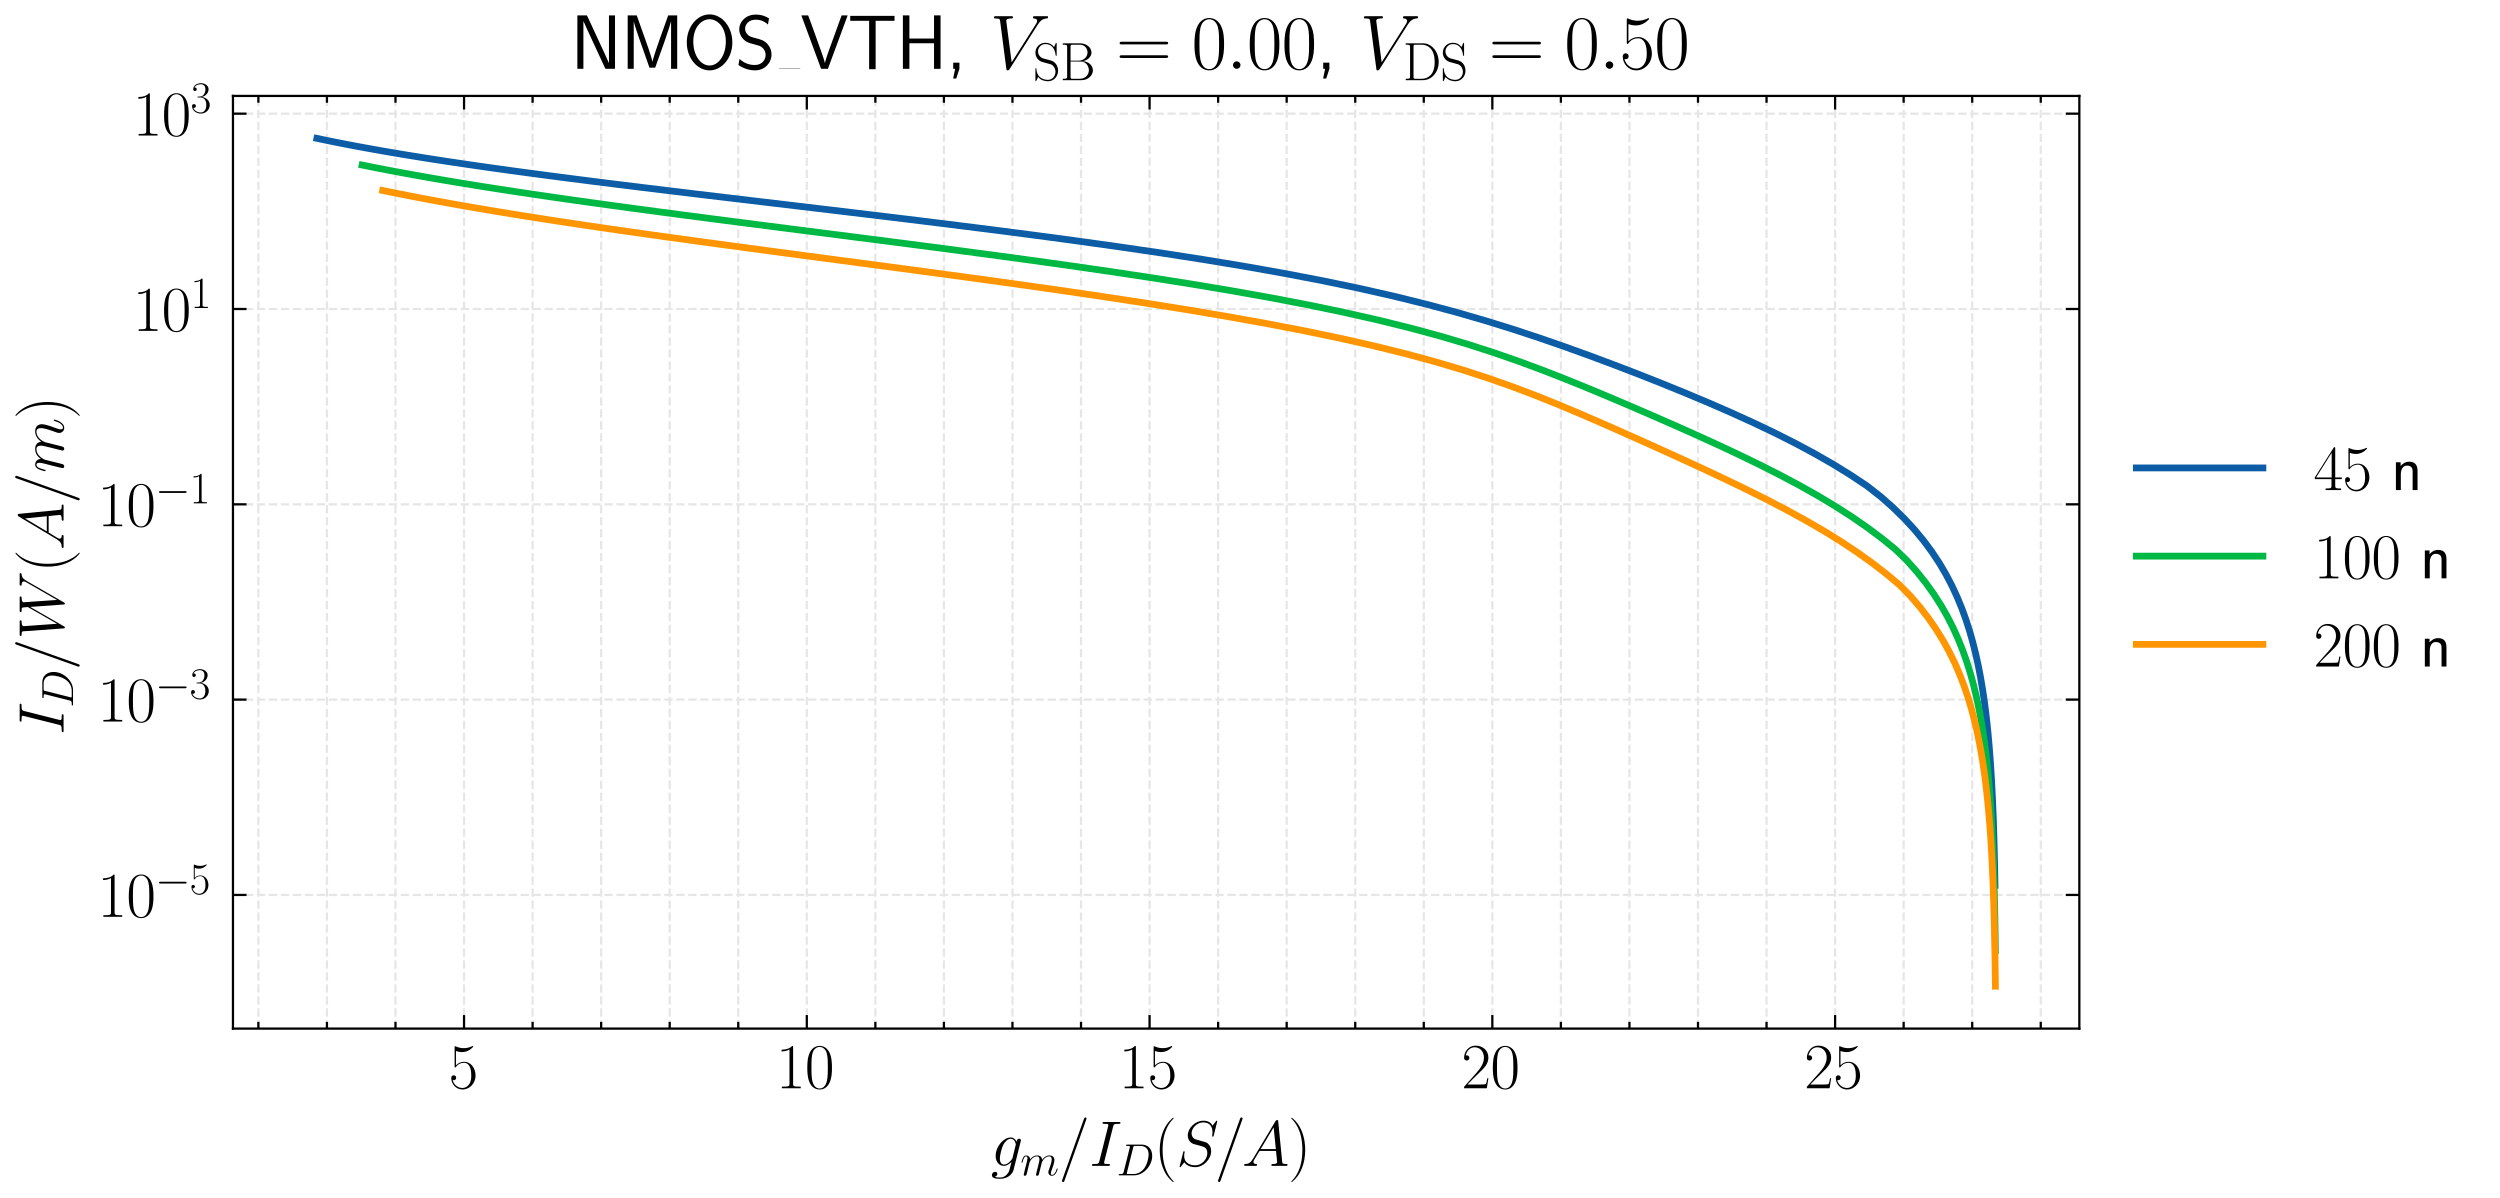 <?xml version="1.0" encoding="utf-8" standalone="no"?>
<!DOCTYPE svg PUBLIC "-//W3C//DTD SVG 1.1//EN"
  "http://www.w3.org/Graphics/SVG/1.1/DTD/svg11.dtd">
<svg xmlns:xlink="http://www.w3.org/1999/xlink" width="552.96pt" height="264.96pt" viewBox="0 0 552.96 264.96" xmlns="http://www.w3.org/2000/svg" version="1.1">
 <defs>
  <style type="text/css">*{stroke-linejoin: round; stroke-linecap: butt}</style>
 </defs>
 <g id="figure_1">
  <g id="patch_1">
   <path d="M 0 264.96 
L 552.96 264.96 
L 552.96 0 
L 0 0 
L 0 264.96 
z
" style="fill: none"/>
  </g>
  <g id="axes_1">
   <g id="patch_2">
    <path d="M 51.526 227.514 
L 459.916 227.514 
L 459.916 21.223 
L 51.526 21.223 
L 51.526 227.514 
z
" style="fill: none"/>
   </g>
   <g id="matplotlib.axis_1">
    <g id="xtick_1">
     <g id="line2d_1">
      <path d="M 102.639 227.514 
L 102.639 21.223 
" clip-path="url(#p9b623ed719)" style="fill: none; stroke-dasharray: 1.85,0.8; stroke-dashoffset: 0; stroke: #e6e6e6; stroke-width: 0.5"/>
     </g>
     <g id="line2d_2">
      <defs>
       <path id="mbc185e0833" d="M 0 0 
L 0 -3 
" style="stroke: #000000; stroke-width: 0.5"/>
      </defs>
      <g>
       <use xlink:href="#mbc185e0833" x="102.639" y="227.514" style="stroke: #000000; stroke-width: 0.5"/>
      </g>
     </g>
     <g id="line2d_3">
      <defs>
       <path id="m1bb9c209b3" d="M 0 0 
L 0 3 
" style="stroke: #000000; stroke-width: 0.5"/>
      </defs>
      <g>
       <use xlink:href="#m1bb9c209b3" x="102.639" y="21.223" style="stroke: #000000; stroke-width: 0.5"/>
      </g>
     </g>
     <g id="text_1">
      <!-- $\mathdefault{5}$ -->
      <g transform="translate(99.225 240.7) scale(0.14 -0.14)">
       <defs>
        <path id="CMR17-35" d="M 730 3692 
C 794 3666 1056 3584 1325 3584 
C 1920 3584 2246 3911 2432 4100 
C 2432 4157 2432 4192 2394 4192 
C 2387 4192 2374 4192 2323 4163 
C 2099 4058 1837 3973 1517 3973 
C 1325 3973 1037 3999 723 4139 
C 653 4171 640 4171 634 4171 
C 602 4171 595 4164 595 4037 
L 595 2203 
C 595 2089 595 2057 659 2057 
C 691 2057 704 2070 736 2114 
C 941 2401 1222 2522 1542 2522 
C 1766 2522 2246 2382 2246 1289 
C 2246 1085 2246 715 2054 421 
C 1894 159 1645 25 1370 25 
C 947 25 518 320 403 814 
C 429 807 480 795 506 795 
C 589 795 749 840 749 1038 
C 749 1210 627 1280 506 1280 
C 358 1280 262 1190 262 1011 
C 262 454 704 -128 1382 -128 
C 2042 -128 2669 440 2669 1264 
C 2669 2030 2170 2624 1549 2624 
C 1222 2624 947 2503 730 2274 
L 730 3692 
z
" transform="scale(0.016)"/>
       </defs>
       <use xlink:href="#CMR17-35" transform="scale(0.996)"/>
      </g>
     </g>
    </g>
    <g id="xtick_2">
     <g id="line2d_4">
      <path d="M 178.453 227.514 
L 178.453 21.223 
" clip-path="url(#p9b623ed719)" style="fill: none; stroke-dasharray: 1.85,0.8; stroke-dashoffset: 0; stroke: #e6e6e6; stroke-width: 0.5"/>
     </g>
     <g id="line2d_5">
      <g>
       <use xlink:href="#mbc185e0833" x="178.453" y="227.514" style="stroke: #000000; stroke-width: 0.5"/>
      </g>
     </g>
     <g id="line2d_6">
      <g>
       <use xlink:href="#m1bb9c209b3" x="178.453" y="21.223" style="stroke: #000000; stroke-width: 0.5"/>
      </g>
     </g>
     <g id="text_2">
      <!-- $\mathdefault{10}$ -->
      <g transform="translate(171.624 240.7) scale(0.14 -0.14)">
       <defs>
        <path id="CMR17-31" d="M 1702 4058 
C 1702 4192 1696 4192 1606 4192 
C 1357 3916 979 3827 621 3827 
C 602 3827 570 3827 563 3808 
C 557 3795 557 3782 557 3648 
C 755 3648 1088 3686 1344 3839 
L 1344 461 
C 1344 236 1331 160 781 160 
L 589 160 
L 589 0 
C 896 0 1216 0 1523 0 
C 1830 0 2150 0 2458 0 
L 2458 160 
L 2266 160 
C 1715 160 1702 230 1702 458 
L 1702 4058 
z
" transform="scale(0.016)"/>
        <path id="CMR17-30" d="M 2688 2025 
C 2688 2416 2682 3080 2413 3591 
C 2176 4039 1798 4198 1466 4198 
C 1158 4198 768 4058 525 3597 
C 269 3118 243 2524 243 2025 
C 243 1661 250 1106 448 619 
C 723 -39 1216 -128 1466 -128 
C 1760 -128 2208 -7 2470 600 
C 2662 1042 2688 1559 2688 2025 
z
M 1466 -26 
C 1056 -26 813 325 723 812 
C 653 1188 653 1738 653 2096 
C 653 2588 653 2997 736 3387 
C 858 3929 1216 4096 1466 4096 
C 1728 4096 2067 3923 2189 3400 
C 2272 3036 2278 2607 2278 2096 
C 2278 1680 2278 1169 2202 792 
C 2067 95 1690 -26 1466 -26 
z
" transform="scale(0.016)"/>
       </defs>
       <use xlink:href="#CMR17-31" transform="scale(0.996)"/>
       <use xlink:href="#CMR17-30" transform="translate(45.69 0) scale(0.996)"/>
      </g>
     </g>
    </g>
    <g id="xtick_3">
     <g id="line2d_7">
      <path d="M 254.267 227.514 
L 254.267 21.223 
" clip-path="url(#p9b623ed719)" style="fill: none; stroke-dasharray: 1.85,0.8; stroke-dashoffset: 0; stroke: #e6e6e6; stroke-width: 0.5"/>
     </g>
     <g id="line2d_8">
      <g>
       <use xlink:href="#mbc185e0833" x="254.267" y="227.514" style="stroke: #000000; stroke-width: 0.5"/>
      </g>
     </g>
     <g id="line2d_9">
      <g>
       <use xlink:href="#m1bb9c209b3" x="254.267" y="21.223" style="stroke: #000000; stroke-width: 0.5"/>
      </g>
     </g>
     <g id="text_3">
      <!-- $\mathdefault{15}$ -->
      <g transform="translate(247.438 240.7) scale(0.14 -0.14)">
       <use xlink:href="#CMR17-31" transform="scale(0.996)"/>
       <use xlink:href="#CMR17-35" transform="translate(45.69 0) scale(0.996)"/>
      </g>
     </g>
    </g>
    <g id="xtick_4">
     <g id="line2d_10">
      <path d="M 330.08 227.514 
L 330.08 21.223 
" clip-path="url(#p9b623ed719)" style="fill: none; stroke-dasharray: 1.85,0.8; stroke-dashoffset: 0; stroke: #e6e6e6; stroke-width: 0.5"/>
     </g>
     <g id="line2d_11">
      <g>
       <use xlink:href="#mbc185e0833" x="330.08" y="227.514" style="stroke: #000000; stroke-width: 0.5"/>
      </g>
     </g>
     <g id="line2d_12">
      <g>
       <use xlink:href="#m1bb9c209b3" x="330.08" y="21.223" style="stroke: #000000; stroke-width: 0.5"/>
      </g>
     </g>
     <g id="text_4">
      <!-- $\mathdefault{20}$ -->
      <g transform="translate(323.252 240.7) scale(0.14 -0.14)">
       <defs>
        <path id="CMR17-32" d="M 2669 989 
L 2554 989 
C 2490 536 2438 459 2413 420 
C 2381 369 1920 369 1830 369 
L 602 369 
C 832 619 1280 1072 1824 1597 
C 2214 1967 2669 2402 2669 3035 
C 2669 3790 2067 4224 1395 4224 
C 691 4224 262 3604 262 3030 
C 262 2780 448 2748 525 2748 
C 589 2748 781 2787 781 3010 
C 781 3207 614 3264 525 3264 
C 486 3264 448 3258 422 3245 
C 544 3790 915 4058 1306 4058 
C 1862 4058 2227 3617 2227 3035 
C 2227 2479 1901 2000 1536 1584 
L 262 146 
L 262 0 
L 2515 0 
L 2669 989 
z
" transform="scale(0.016)"/>
       </defs>
       <use xlink:href="#CMR17-32" transform="scale(0.996)"/>
       <use xlink:href="#CMR17-30" transform="translate(45.69 0) scale(0.996)"/>
      </g>
     </g>
    </g>
    <g id="xtick_5">
     <g id="line2d_13">
      <path d="M 405.894 227.514 
L 405.894 21.223 
" clip-path="url(#p9b623ed719)" style="fill: none; stroke-dasharray: 1.85,0.8; stroke-dashoffset: 0; stroke: #e6e6e6; stroke-width: 0.5"/>
     </g>
     <g id="line2d_14">
      <g>
       <use xlink:href="#mbc185e0833" x="405.894" y="227.514" style="stroke: #000000; stroke-width: 0.5"/>
      </g>
     </g>
     <g id="line2d_15">
      <g>
       <use xlink:href="#m1bb9c209b3" x="405.894" y="21.223" style="stroke: #000000; stroke-width: 0.5"/>
      </g>
     </g>
     <g id="text_5">
      <!-- $\mathdefault{25}$ -->
      <g transform="translate(399.066 240.7) scale(0.14 -0.14)">
       <use xlink:href="#CMR17-32" transform="scale(0.996)"/>
       <use xlink:href="#CMR17-35" transform="translate(45.69 0) scale(0.996)"/>
      </g>
     </g>
    </g>
    <g id="xtick_6">
     <g id="line2d_16">
      <path d="M 57.151 227.514 
L 57.151 21.223 
" clip-path="url(#p9b623ed719)" style="fill: none; stroke-dasharray: 1.85,0.8; stroke-dashoffset: 0; stroke: #e6e6e6; stroke-width: 0.5"/>
     </g>
     <g id="line2d_17">
      <defs>
       <path id="m7211a305d4" d="M 0 0 
L 0 -1.5 
" style="stroke: #000000; stroke-width: 0.5"/>
      </defs>
      <g>
       <use xlink:href="#m7211a305d4" x="57.151" y="227.514" style="stroke: #000000; stroke-width: 0.5"/>
      </g>
     </g>
     <g id="line2d_18">
      <defs>
       <path id="m888f4d2a17" d="M 0 0 
L 0 1.5 
" style="stroke: #000000; stroke-width: 0.5"/>
      </defs>
      <g>
       <use xlink:href="#m888f4d2a17" x="57.151" y="21.223" style="stroke: #000000; stroke-width: 0.5"/>
      </g>
     </g>
    </g>
    <g id="xtick_7">
     <g id="line2d_19">
      <path d="M 72.314 227.514 
L 72.314 21.223 
" clip-path="url(#p9b623ed719)" style="fill: none; stroke-dasharray: 1.85,0.8; stroke-dashoffset: 0; stroke: #e6e6e6; stroke-width: 0.5"/>
     </g>
     <g id="line2d_20">
      <g>
       <use xlink:href="#m7211a305d4" x="72.314" y="227.514" style="stroke: #000000; stroke-width: 0.5"/>
      </g>
     </g>
     <g id="line2d_21">
      <g>
       <use xlink:href="#m888f4d2a17" x="72.314" y="21.223" style="stroke: #000000; stroke-width: 0.5"/>
      </g>
     </g>
    </g>
    <g id="xtick_8">
     <g id="line2d_22">
      <path d="M 87.476 227.514 
L 87.476 21.223 
" clip-path="url(#p9b623ed719)" style="fill: none; stroke-dasharray: 1.85,0.8; stroke-dashoffset: 0; stroke: #e6e6e6; stroke-width: 0.5"/>
     </g>
     <g id="line2d_23">
      <g>
       <use xlink:href="#m7211a305d4" x="87.476" y="227.514" style="stroke: #000000; stroke-width: 0.5"/>
      </g>
     </g>
     <g id="line2d_24">
      <g>
       <use xlink:href="#m888f4d2a17" x="87.476" y="21.223" style="stroke: #000000; stroke-width: 0.5"/>
      </g>
     </g>
    </g>
    <g id="xtick_9">
     <g id="line2d_25">
      <path d="M 117.802 227.514 
L 117.802 21.223 
" clip-path="url(#p9b623ed719)" style="fill: none; stroke-dasharray: 1.85,0.8; stroke-dashoffset: 0; stroke: #e6e6e6; stroke-width: 0.5"/>
     </g>
     <g id="line2d_26">
      <g>
       <use xlink:href="#m7211a305d4" x="117.802" y="227.514" style="stroke: #000000; stroke-width: 0.5"/>
      </g>
     </g>
     <g id="line2d_27">
      <g>
       <use xlink:href="#m888f4d2a17" x="117.802" y="21.223" style="stroke: #000000; stroke-width: 0.5"/>
      </g>
     </g>
    </g>
    <g id="xtick_10">
     <g id="line2d_28">
      <path d="M 132.965 227.514 
L 132.965 21.223 
" clip-path="url(#p9b623ed719)" style="fill: none; stroke-dasharray: 1.85,0.8; stroke-dashoffset: 0; stroke: #e6e6e6; stroke-width: 0.5"/>
     </g>
     <g id="line2d_29">
      <g>
       <use xlink:href="#m7211a305d4" x="132.965" y="227.514" style="stroke: #000000; stroke-width: 0.5"/>
      </g>
     </g>
     <g id="line2d_30">
      <g>
       <use xlink:href="#m888f4d2a17" x="132.965" y="21.223" style="stroke: #000000; stroke-width: 0.5"/>
      </g>
     </g>
    </g>
    <g id="xtick_11">
     <g id="line2d_31">
      <path d="M 148.127 227.514 
L 148.127 21.223 
" clip-path="url(#p9b623ed719)" style="fill: none; stroke-dasharray: 1.85,0.8; stroke-dashoffset: 0; stroke: #e6e6e6; stroke-width: 0.5"/>
     </g>
     <g id="line2d_32">
      <g>
       <use xlink:href="#m7211a305d4" x="148.127" y="227.514" style="stroke: #000000; stroke-width: 0.5"/>
      </g>
     </g>
     <g id="line2d_33">
      <g>
       <use xlink:href="#m888f4d2a17" x="148.127" y="21.223" style="stroke: #000000; stroke-width: 0.5"/>
      </g>
     </g>
    </g>
    <g id="xtick_12">
     <g id="line2d_34">
      <path d="M 163.29 227.514 
L 163.29 21.223 
" clip-path="url(#p9b623ed719)" style="fill: none; stroke-dasharray: 1.85,0.8; stroke-dashoffset: 0; stroke: #e6e6e6; stroke-width: 0.5"/>
     </g>
     <g id="line2d_35">
      <g>
       <use xlink:href="#m7211a305d4" x="163.29" y="227.514" style="stroke: #000000; stroke-width: 0.5"/>
      </g>
     </g>
     <g id="line2d_36">
      <g>
       <use xlink:href="#m888f4d2a17" x="163.29" y="21.223" style="stroke: #000000; stroke-width: 0.5"/>
      </g>
     </g>
    </g>
    <g id="xtick_13">
     <g id="line2d_37">
      <path d="M 193.616 227.514 
L 193.616 21.223 
" clip-path="url(#p9b623ed719)" style="fill: none; stroke-dasharray: 1.85,0.8; stroke-dashoffset: 0; stroke: #e6e6e6; stroke-width: 0.5"/>
     </g>
     <g id="line2d_38">
      <g>
       <use xlink:href="#m7211a305d4" x="193.616" y="227.514" style="stroke: #000000; stroke-width: 0.5"/>
      </g>
     </g>
     <g id="line2d_39">
      <g>
       <use xlink:href="#m888f4d2a17" x="193.616" y="21.223" style="stroke: #000000; stroke-width: 0.5"/>
      </g>
     </g>
    </g>
    <g id="xtick_14">
     <g id="line2d_40">
      <path d="M 208.778 227.514 
L 208.778 21.223 
" clip-path="url(#p9b623ed719)" style="fill: none; stroke-dasharray: 1.85,0.8; stroke-dashoffset: 0; stroke: #e6e6e6; stroke-width: 0.5"/>
     </g>
     <g id="line2d_41">
      <g>
       <use xlink:href="#m7211a305d4" x="208.778" y="227.514" style="stroke: #000000; stroke-width: 0.5"/>
      </g>
     </g>
     <g id="line2d_42">
      <g>
       <use xlink:href="#m888f4d2a17" x="208.778" y="21.223" style="stroke: #000000; stroke-width: 0.5"/>
      </g>
     </g>
    </g>
    <g id="xtick_15">
     <g id="line2d_43">
      <path d="M 223.941 227.514 
L 223.941 21.223 
" clip-path="url(#p9b623ed719)" style="fill: none; stroke-dasharray: 1.85,0.8; stroke-dashoffset: 0; stroke: #e6e6e6; stroke-width: 0.5"/>
     </g>
     <g id="line2d_44">
      <g>
       <use xlink:href="#m7211a305d4" x="223.941" y="227.514" style="stroke: #000000; stroke-width: 0.5"/>
      </g>
     </g>
     <g id="line2d_45">
      <g>
       <use xlink:href="#m888f4d2a17" x="223.941" y="21.223" style="stroke: #000000; stroke-width: 0.5"/>
      </g>
     </g>
    </g>
    <g id="xtick_16">
     <g id="line2d_46">
      <path d="M 239.104 227.514 
L 239.104 21.223 
" clip-path="url(#p9b623ed719)" style="fill: none; stroke-dasharray: 1.85,0.8; stroke-dashoffset: 0; stroke: #e6e6e6; stroke-width: 0.5"/>
     </g>
     <g id="line2d_47">
      <g>
       <use xlink:href="#m7211a305d4" x="239.104" y="227.514" style="stroke: #000000; stroke-width: 0.5"/>
      </g>
     </g>
     <g id="line2d_48">
      <g>
       <use xlink:href="#m888f4d2a17" x="239.104" y="21.223" style="stroke: #000000; stroke-width: 0.5"/>
      </g>
     </g>
    </g>
    <g id="xtick_17">
     <g id="line2d_49">
      <path d="M 269.429 227.514 
L 269.429 21.223 
" clip-path="url(#p9b623ed719)" style="fill: none; stroke-dasharray: 1.85,0.8; stroke-dashoffset: 0; stroke: #e6e6e6; stroke-width: 0.5"/>
     </g>
     <g id="line2d_50">
      <g>
       <use xlink:href="#m7211a305d4" x="269.429" y="227.514" style="stroke: #000000; stroke-width: 0.5"/>
      </g>
     </g>
     <g id="line2d_51">
      <g>
       <use xlink:href="#m888f4d2a17" x="269.429" y="21.223" style="stroke: #000000; stroke-width: 0.5"/>
      </g>
     </g>
    </g>
    <g id="xtick_18">
     <g id="line2d_52">
      <path d="M 284.592 227.514 
L 284.592 21.223 
" clip-path="url(#p9b623ed719)" style="fill: none; stroke-dasharray: 1.85,0.8; stroke-dashoffset: 0; stroke: #e6e6e6; stroke-width: 0.5"/>
     </g>
     <g id="line2d_53">
      <g>
       <use xlink:href="#m7211a305d4" x="284.592" y="227.514" style="stroke: #000000; stroke-width: 0.5"/>
      </g>
     </g>
     <g id="line2d_54">
      <g>
       <use xlink:href="#m888f4d2a17" x="284.592" y="21.223" style="stroke: #000000; stroke-width: 0.5"/>
      </g>
     </g>
    </g>
    <g id="xtick_19">
     <g id="line2d_55">
      <path d="M 299.755 227.514 
L 299.755 21.223 
" clip-path="url(#p9b623ed719)" style="fill: none; stroke-dasharray: 1.85,0.8; stroke-dashoffset: 0; stroke: #e6e6e6; stroke-width: 0.5"/>
     </g>
     <g id="line2d_56">
      <g>
       <use xlink:href="#m7211a305d4" x="299.755" y="227.514" style="stroke: #000000; stroke-width: 0.5"/>
      </g>
     </g>
     <g id="line2d_57">
      <g>
       <use xlink:href="#m888f4d2a17" x="299.755" y="21.223" style="stroke: #000000; stroke-width: 0.5"/>
      </g>
     </g>
    </g>
    <g id="xtick_20">
     <g id="line2d_58">
      <path d="M 314.918 227.514 
L 314.918 21.223 
" clip-path="url(#p9b623ed719)" style="fill: none; stroke-dasharray: 1.85,0.8; stroke-dashoffset: 0; stroke: #e6e6e6; stroke-width: 0.5"/>
     </g>
     <g id="line2d_59">
      <g>
       <use xlink:href="#m7211a305d4" x="314.918" y="227.514" style="stroke: #000000; stroke-width: 0.5"/>
      </g>
     </g>
     <g id="line2d_60">
      <g>
       <use xlink:href="#m888f4d2a17" x="314.918" y="21.223" style="stroke: #000000; stroke-width: 0.5"/>
      </g>
     </g>
    </g>
    <g id="xtick_21">
     <g id="line2d_61">
      <path d="M 345.243 227.514 
L 345.243 21.223 
" clip-path="url(#p9b623ed719)" style="fill: none; stroke-dasharray: 1.85,0.8; stroke-dashoffset: 0; stroke: #e6e6e6; stroke-width: 0.5"/>
     </g>
     <g id="line2d_62">
      <g>
       <use xlink:href="#m7211a305d4" x="345.243" y="227.514" style="stroke: #000000; stroke-width: 0.5"/>
      </g>
     </g>
     <g id="line2d_63">
      <g>
       <use xlink:href="#m888f4d2a17" x="345.243" y="21.223" style="stroke: #000000; stroke-width: 0.5"/>
      </g>
     </g>
    </g>
    <g id="xtick_22">
     <g id="line2d_64">
      <path d="M 360.406 227.514 
L 360.406 21.223 
" clip-path="url(#p9b623ed719)" style="fill: none; stroke-dasharray: 1.85,0.8; stroke-dashoffset: 0; stroke: #e6e6e6; stroke-width: 0.5"/>
     </g>
     <g id="line2d_65">
      <g>
       <use xlink:href="#m7211a305d4" x="360.406" y="227.514" style="stroke: #000000; stroke-width: 0.5"/>
      </g>
     </g>
     <g id="line2d_66">
      <g>
       <use xlink:href="#m888f4d2a17" x="360.406" y="21.223" style="stroke: #000000; stroke-width: 0.5"/>
      </g>
     </g>
    </g>
    <g id="xtick_23">
     <g id="line2d_67">
      <path d="M 375.569 227.514 
L 375.569 21.223 
" clip-path="url(#p9b623ed719)" style="fill: none; stroke-dasharray: 1.85,0.8; stroke-dashoffset: 0; stroke: #e6e6e6; stroke-width: 0.5"/>
     </g>
     <g id="line2d_68">
      <g>
       <use xlink:href="#m7211a305d4" x="375.569" y="227.514" style="stroke: #000000; stroke-width: 0.5"/>
      </g>
     </g>
     <g id="line2d_69">
      <g>
       <use xlink:href="#m888f4d2a17" x="375.569" y="21.223" style="stroke: #000000; stroke-width: 0.5"/>
      </g>
     </g>
    </g>
    <g id="xtick_24">
     <g id="line2d_70">
      <path d="M 390.731 227.514 
L 390.731 21.223 
" clip-path="url(#p9b623ed719)" style="fill: none; stroke-dasharray: 1.85,0.8; stroke-dashoffset: 0; stroke: #e6e6e6; stroke-width: 0.5"/>
     </g>
     <g id="line2d_71">
      <g>
       <use xlink:href="#m7211a305d4" x="390.731" y="227.514" style="stroke: #000000; stroke-width: 0.5"/>
      </g>
     </g>
     <g id="line2d_72">
      <g>
       <use xlink:href="#m888f4d2a17" x="390.731" y="21.223" style="stroke: #000000; stroke-width: 0.5"/>
      </g>
     </g>
    </g>
    <g id="xtick_25">
     <g id="line2d_73">
      <path d="M 421.057 227.514 
L 421.057 21.223 
" clip-path="url(#p9b623ed719)" style="fill: none; stroke-dasharray: 1.85,0.8; stroke-dashoffset: 0; stroke: #e6e6e6; stroke-width: 0.5"/>
     </g>
     <g id="line2d_74">
      <g>
       <use xlink:href="#m7211a305d4" x="421.057" y="227.514" style="stroke: #000000; stroke-width: 0.5"/>
      </g>
     </g>
     <g id="line2d_75">
      <g>
       <use xlink:href="#m888f4d2a17" x="421.057" y="21.223" style="stroke: #000000; stroke-width: 0.5"/>
      </g>
     </g>
    </g>
    <g id="xtick_26">
     <g id="line2d_76">
      <path d="M 436.22 227.514 
L 436.22 21.223 
" clip-path="url(#p9b623ed719)" style="fill: none; stroke-dasharray: 1.85,0.8; stroke-dashoffset: 0; stroke: #e6e6e6; stroke-width: 0.5"/>
     </g>
     <g id="line2d_77">
      <g>
       <use xlink:href="#m7211a305d4" x="436.22" y="227.514" style="stroke: #000000; stroke-width: 0.5"/>
      </g>
     </g>
     <g id="line2d_78">
      <g>
       <use xlink:href="#m888f4d2a17" x="436.22" y="21.223" style="stroke: #000000; stroke-width: 0.5"/>
      </g>
     </g>
    </g>
    <g id="xtick_27">
     <g id="line2d_79">
      <path d="M 451.383 227.514 
L 451.383 21.223 
" clip-path="url(#p9b623ed719)" style="fill: none; stroke-dasharray: 1.85,0.8; stroke-dashoffset: 0; stroke: #e6e6e6; stroke-width: 0.5"/>
     </g>
     <g id="line2d_80">
      <g>
       <use xlink:href="#m7211a305d4" x="451.383" y="227.514" style="stroke: #000000; stroke-width: 0.5"/>
      </g>
     </g>
     <g id="line2d_81">
      <g>
       <use xlink:href="#m888f4d2a17" x="451.383" y="21.223" style="stroke: #000000; stroke-width: 0.5"/>
      </g>
     </g>
    </g>
    <g id="text_6">
     <!-- $g_m/I_D (S/A)$ -->
     <g transform="translate(219.14 257.873) scale(0.14 -0.14)">
      <defs>
       <path id="CMMI12-67" d="M 2163 811 
C 2138 709 2125 683 2042 588 
C 1779 249 1510 128 1312 128 
C 1101 128 902 294 902 734 
C 902 1073 1094 1788 1235 2076 
C 1421 2433 1709 2689 1978 2689 
C 2400 2689 2483 2165 2483 2127 
L 2464 2037 
L 2163 811 
z
M 2560 2395 
C 2477 2580 2298 2816 1978 2816 
C 1280 2816 486 1941 486 990 
C 486 326 890 0 1299 0 
C 1638 0 1939 268 2054 396 
L 1914 -171 
C 1824 -516 1786 -674 1555 -894 
C 1293 -1152 1050 -1152 909 -1152 
C 717 -1152 557 -1139 397 -1089 
C 602 -1033 653 -858 653 -789 
C 653 -689 576 -588 435 -588 
C 282 -588 115 -714 115 -922 
C 115 -1180 378 -1280 922 -1280 
C 1747 -1280 2176 -753 2259 -410 
L 2970 2435 
C 2989 2511 2989 2524 2989 2536 
C 2989 2625 2918 2695 2822 2695 
C 2669 2695 2579 2567 2560 2395 
z
" transform="scale(0.016)"/>
       <path id="CMMI12-6d" d="M 1318 1871 
C 1331 1910 1491 2229 1728 2433 
C 1894 2586 2112 2689 2362 2689 
C 2618 2689 2707 2497 2707 2242 
C 2707 2203 2707 2076 2630 1775 
L 2470 1118 
C 2419 926 2298 453 2285 383 
C 2259 287 2221 121 2221 96 
C 2221 6 2291 -64 2387 -64 
C 2579 -64 2611 83 2669 313 
L 3053 1839 
C 3066 1890 3398 2689 4102 2689 
C 4358 2689 4448 2497 4448 2242 
C 4448 1884 4198 1188 4058 805 
C 4000 651 3968 568 3968 453 
C 3968 166 4166 -64 4474 -64 
C 5069 -64 5293 875 5293 913 
C 5293 945 5267 971 5229 971 
C 5171 971 5165 952 5133 843 
C 4986 332 4749 64 4493 64 
C 4429 64 4326 64 4326 269 
C 4326 436 4403 640 4429 710 
C 4544 1018 4832 1773 4832 2145 
C 4832 2528 4608 2816 4122 2816 
C 3693 2816 3347 2574 3091 2197 
C 3072 2542 2861 2816 2381 2816 
C 1811 2816 1510 2415 1395 2255 
C 1376 2618 1114 2816 832 2816 
C 646 2816 499 2727 378 2484 
C 262 2254 173 1865 173 1839 
C 173 1814 198 1782 243 1782 
C 294 1782 301 1788 339 1935 
C 435 2312 557 2689 813 2689 
C 960 2689 1011 2586 1011 2395 
C 1011 2254 947 2005 902 1807 
L 723 1118 
C 698 996 627 709 595 594 
C 550 428 480 128 480 96 
C 480 6 550 -64 646 -64 
C 723 -64 813 -26 864 70 
C 877 102 934 326 966 453 
L 1107 1028 
L 1318 1871 
z
" transform="scale(0.016)"/>
       <path id="CMMI12-3d" d="M 2746 4562 
C 2746 4569 2784 4666 2784 4678 
C 2784 4755 2720 4800 2669 4800 
C 2637 4800 2579 4800 2528 4659 
L 384 -1363 
C 384 -1370 346 -1465 346 -1478 
C 346 -1555 410 -1600 461 -1600 
C 499 -1600 557 -1593 602 -1459 
L 2746 4562 
z
" transform="scale(0.016)"/>
       <path id="CMMI12-49" d="M 2355 3880 
C 2413 4103 2426 4167 2893 4167 
C 3034 4167 3085 4167 3085 4288 
C 3085 4352 3014 4352 2995 4352 
C 2880 4352 2739 4352 2624 4352 
L 1837 4352 
C 1709 4352 1562 4352 1434 4352 
C 1382 4352 1312 4352 1312 4231 
C 1312 4167 1363 4167 1491 4167 
C 1888 4167 1888 4116 1888 4046 
C 1888 4002 1875 3963 1862 3906 
L 998 472 
C 941 249 928 185 461 185 
C 320 185 262 185 262 64 
C 262 0 326 0 358 0 
C 474 0 614 0 730 0 
L 1517 0 
C 1645 0 1786 0 1914 0 
C 1965 0 2042 0 2042 115 
C 2042 185 2003 185 1862 185 
C 1466 185 1466 236 1466 312 
C 1466 325 1466 357 1491 459 
L 2355 3880 
z
" transform="scale(0.016)"/>
       <path id="CMMI12-44" d="M 1005 472 
C 947 249 934 185 486 185 
C 365 185 301 185 301 70 
C 301 0 339 0 467 0 
L 2496 0 
C 3789 0 5050 1332 5050 2753 
C 5050 3671 4499 4352 3584 4352 
L 1530 4352 
C 1408 4352 1350 4352 1350 4231 
C 1350 4167 1408 4167 1504 4167 
C 1894 4167 1894 4116 1894 4046 
C 1894 4034 1894 3995 1869 3899 
L 1005 472 
z
M 2355 3931 
C 2413 4167 2438 4167 2688 4167 
L 3392 4167 
C 3994 4167 4544 3842 4544 2963 
C 4544 2644 4416 1536 3795 835 
C 3616 625 3130 185 2394 185 
L 1664 185 
C 1574 185 1562 185 1523 192 
C 1453 198 1446 211 1446 262 
C 1446 307 1459 345 1472 402 
L 2355 3931 
z
" transform="scale(0.016)"/>
       <path id="CMR17-28" d="M 1958 -1561 
C 1958 -1555 1958 -1542 1939 -1523 
C 1645 -1224 858 -407 858 1581 
C 858 3569 1632 4379 1946 4697 
C 1946 4704 1958 4717 1958 4736 
C 1958 4755 1939 4768 1914 4768 
C 1843 4768 1299 4296 986 3594 
C 666 2887 576 2199 576 1588 
C 576 1128 621 351 1005 -471 
C 1312 -1135 1837 -1600 1914 -1600 
C 1946 -1600 1958 -1587 1958 -1561 
z
" transform="scale(0.016)"/>
       <path id="CMMI12-53" d="M 4064 4423 
C 4064 4480 4019 4480 4006 4480 
C 3981 4480 3974 4474 3898 4378 
C 3859 4333 3597 4001 3590 3995 
C 3379 4410 2957 4480 2688 4480 
C 1875 4480 1139 3743 1139 3025 
C 1139 2549 1427 2269 1741 2161 
C 1811 2135 2189 2033 2381 1989 
C 2707 1900 2790 1875 2925 1735 
C 2950 1703 3078 1557 3078 1258 
C 3078 667 2528 57 1888 57 
C 1363 57 781 280 781 991 
C 781 1112 806 1265 826 1328 
C 826 1348 832 1378 832 1391 
C 832 1417 819 1449 768 1449 
C 710 1449 704 1436 678 1328 
L 352 24 
C 352 18 326 -64 326 -71 
C 326 -128 378 -128 390 -128 
C 416 -128 422 -122 499 -26 
L 794 356 
C 947 126 1280 -128 1875 -128 
C 2701 -128 3456 666 3456 1460 
C 3456 1728 3392 1963 3149 2197 
C 3014 2331 2899 2363 2310 2516 
C 1882 2630 1824 2649 1709 2751 
C 1600 2858 1517 3011 1517 3227 
C 1517 3761 2061 4308 2669 4308 
C 3296 4308 3590 3926 3590 3323 
C 3590 3158 3558 2986 3558 2961 
C 3558 2903 3610 2903 3629 2903 
C 3686 2903 3693 2922 3718 3024 
L 4064 4423 
z
" transform="scale(0.016)"/>
       <path id="CMMI12-41" d="M 1088 691 
C 864 314 646 186 339 186 
C 269 180 218 180 218 58 
C 218 24 250 0 294 0 
C 410 0 698 0 813 0 
C 998 0 1203 0 1382 0 
C 1421 0 1498 0 1498 122 
C 1498 180 1446 186 1408 186 
C 1261 186 1139 236 1139 388 
C 1139 476 1178 546 1261 685 
L 1747 1479 
L 3379 1479 
C 3386 1423 3386 1373 3392 1316 
C 3411 1152 3488 495 3488 376 
C 3488 186 3162 186 3059 186 
C 2989 186 2918 186 2918 70 
C 2918 0 2976 0 3014 0 
C 3123 0 3251 0 3360 0 
L 3725 0 
C 4115 0 4397 0 4403 0 
C 4448 0 4518 0 4518 122 
C 4518 186 4461 186 4365 186 
C 4013 186 4006 244 3987 434 
L 3597 4404 
C 3584 4531 3558 4544 3488 4544 
C 3424 4544 3386 4531 3328 4435 
L 1088 691 
z
M 1856 1664 
L 3142 3819 
L 3360 1664 
L 1856 1664 
z
" transform="scale(0.016)"/>
       <path id="CMR17-29" d="M 1683 1581 
C 1683 2040 1638 2817 1254 3639 
C 947 4303 422 4768 346 4768 
C 326 4768 301 4761 301 4729 
C 301 4717 307 4710 314 4697 
C 621 4378 1402 3568 1402 1584 
C 1402 -407 627 -1217 314 -1537 
C 307 -1549 301 -1556 301 -1568 
C 301 -1600 326 -1600 346 -1600 
C 416 -1600 960 -1128 1274 -426 
C 1594 281 1683 969 1683 1581 
z
" transform="scale(0.016)"/>
      </defs>
      <use xlink:href="#CMMI12-67" transform="scale(0.996)"/>
      <use xlink:href="#CMMI12-6d" transform="translate(46.711 -14.944) scale(0.697)"/>
      <use xlink:href="#CMMI12-3d" transform="translate(106.938 0) scale(0.996)"/>
      <use xlink:href="#CMMI12-49" transform="translate(155.713 0) scale(0.996)"/>
      <use xlink:href="#CMMI12-44" transform="translate(198.737 -14.944) scale(0.697)"/>
      <use xlink:href="#CMR17-28" transform="translate(257.828 0) scale(0.996)"/>
      <use xlink:href="#CMMI12-53" transform="translate(293.108 0) scale(0.996)"/>
      <use xlink:href="#CMMI12-3d" transform="translate(353.483 0) scale(0.996)"/>
      <use xlink:href="#CMMI12-41" transform="translate(396.839 0) scale(0.996)"/>
      <use xlink:href="#CMR17-29" transform="translate(469.967 0) scale(0.996)"/>
     </g>
    </g>
   </g>
   <g id="matplotlib.axis_2">
    <g id="ytick_1">
     <g id="line2d_82">
      <path d="M 51.526 197.946 
L 459.916 197.946 
" clip-path="url(#p9b623ed719)" style="fill: none; stroke-dasharray: 1.85,0.8; stroke-dashoffset: 0; stroke: #e6e6e6; stroke-width: 0.5"/>
     </g>
     <g id="line2d_83">
      <defs>
       <path id="m1aceffc205" d="M 0 0 
L 3 0 
" style="stroke: #000000; stroke-width: 0.5"/>
      </defs>
      <g>
       <use xlink:href="#m1aceffc205" x="51.526" y="197.946" style="stroke: #000000; stroke-width: 0.5"/>
      </g>
     </g>
     <g id="line2d_84">
      <defs>
       <path id="m5bc2b368db" d="M 0 0 
L -3 0 
" style="stroke: #000000; stroke-width: 0.5"/>
      </defs>
      <g>
       <use xlink:href="#m5bc2b368db" x="459.916" y="197.946" style="stroke: #000000; stroke-width: 0.5"/>
      </g>
     </g>
     <g id="text_7">
      <!-- $\mathdefault{10^{-5}}$ -->
      <g transform="translate(21.548 202.789) scale(0.14 -0.14)">
       <defs>
        <path id="CMSY10-0" d="M 4218 1472 
C 4326 1472 4442 1472 4442 1600 
C 4442 1728 4326 1728 4218 1728 
L 755 1728 
C 646 1728 531 1728 531 1600 
C 531 1472 646 1472 755 1472 
L 4218 1472 
z
" transform="scale(0.016)"/>
       </defs>
       <use xlink:href="#CMR17-31" transform="scale(0.996)"/>
       <use xlink:href="#CMR17-30" transform="translate(45.69 0) scale(0.996)"/>
       <use xlink:href="#CMSY10-0" transform="translate(91.381 36.154) scale(0.697)"/>
       <use xlink:href="#CMR17-35" transform="translate(145.622 36.154) scale(0.697)"/>
      </g>
     </g>
    </g>
    <g id="ytick_2">
     <g id="line2d_85">
      <path d="M 51.526 154.745 
L 459.916 154.745 
" clip-path="url(#p9b623ed719)" style="fill: none; stroke-dasharray: 1.85,0.8; stroke-dashoffset: 0; stroke: #e6e6e6; stroke-width: 0.5"/>
     </g>
     <g id="line2d_86">
      <g>
       <use xlink:href="#m1aceffc205" x="51.526" y="154.745" style="stroke: #000000; stroke-width: 0.5"/>
      </g>
     </g>
     <g id="line2d_87">
      <g>
       <use xlink:href="#m5bc2b368db" x="459.916" y="154.745" style="stroke: #000000; stroke-width: 0.5"/>
      </g>
     </g>
     <g id="text_8">
      <!-- $\mathdefault{10^{-3}}$ -->
      <g transform="translate(21.548 159.588) scale(0.14 -0.14)">
       <defs>
        <path id="CMR17-33" d="M 1414 2157 
C 1984 2157 2234 1662 2234 1090 
C 2234 320 1824 25 1453 25 
C 1114 25 563 194 390 693 
C 422 680 454 680 486 680 
C 640 680 755 782 755 948 
C 755 1133 614 1216 486 1216 
C 378 1216 211 1165 211 926 
C 211 335 787 -128 1466 -128 
C 2176 -128 2720 430 2720 1085 
C 2720 1707 2208 2157 1600 2227 
C 2086 2328 2554 2756 2554 3329 
C 2554 3820 2048 4179 1472 4179 
C 890 4179 378 3829 378 3329 
C 378 3110 544 3072 627 3072 
C 762 3072 877 3155 877 3321 
C 877 3486 762 3569 627 3569 
C 602 3569 570 3569 544 3557 
C 730 3959 1235 4032 1459 4032 
C 1683 4032 2106 3925 2106 3320 
C 2106 3143 2080 2828 1862 2550 
C 1670 2304 1453 2304 1242 2284 
C 1210 2284 1062 2269 1037 2269 
C 992 2263 966 2257 966 2208 
C 966 2163 973 2157 1101 2157 
L 1414 2157 
z
" transform="scale(0.016)"/>
       </defs>
       <use xlink:href="#CMR17-31" transform="scale(0.996)"/>
       <use xlink:href="#CMR17-30" transform="translate(45.69 0) scale(0.996)"/>
       <use xlink:href="#CMSY10-0" transform="translate(91.381 36.154) scale(0.697)"/>
       <use xlink:href="#CMR17-33" transform="translate(145.622 36.154) scale(0.697)"/>
      </g>
     </g>
    </g>
    <g id="ytick_3">
     <g id="line2d_88">
      <path d="M 51.526 111.544 
L 459.916 111.544 
" clip-path="url(#p9b623ed719)" style="fill: none; stroke-dasharray: 1.85,0.8; stroke-dashoffset: 0; stroke: #e6e6e6; stroke-width: 0.5"/>
     </g>
     <g id="line2d_89">
      <g>
       <use xlink:href="#m1aceffc205" x="51.526" y="111.544" style="stroke: #000000; stroke-width: 0.5"/>
      </g>
     </g>
     <g id="line2d_90">
      <g>
       <use xlink:href="#m5bc2b368db" x="459.916" y="111.544" style="stroke: #000000; stroke-width: 0.5"/>
      </g>
     </g>
     <g id="text_9">
      <!-- $\mathdefault{10^{-1}}$ -->
      <g transform="translate(21.548 116.387) scale(0.14 -0.14)">
       <use xlink:href="#CMR17-31" transform="scale(0.996)"/>
       <use xlink:href="#CMR17-30" transform="translate(45.69 0) scale(0.996)"/>
       <use xlink:href="#CMSY10-0" transform="translate(91.381 36.154) scale(0.697)"/>
       <use xlink:href="#CMR17-31" transform="translate(145.622 36.154) scale(0.697)"/>
      </g>
     </g>
    </g>
    <g id="ytick_4">
     <g id="line2d_91">
      <path d="M 51.526 68.343 
L 459.916 68.343 
" clip-path="url(#p9b623ed719)" style="fill: none; stroke-dasharray: 1.85,0.8; stroke-dashoffset: 0; stroke: #e6e6e6; stroke-width: 0.5"/>
     </g>
     <g id="line2d_92">
      <g>
       <use xlink:href="#m1aceffc205" x="51.526" y="68.343" style="stroke: #000000; stroke-width: 0.5"/>
      </g>
     </g>
     <g id="line2d_93">
      <g>
       <use xlink:href="#m5bc2b368db" x="459.916" y="68.343" style="stroke: #000000; stroke-width: 0.5"/>
      </g>
     </g>
     <g id="text_10">
      <!-- $\mathdefault{10^{1}}$ -->
      <g transform="translate(29.352 73.186) scale(0.14 -0.14)">
       <use xlink:href="#CMR17-31" transform="scale(0.996)"/>
       <use xlink:href="#CMR17-30" transform="translate(45.69 0) scale(0.996)"/>
       <use xlink:href="#CMR17-31" transform="translate(91.381 36.154) scale(0.697)"/>
      </g>
     </g>
    </g>
    <g id="ytick_5">
     <g id="line2d_94">
      <path d="M 51.526 25.142 
L 459.916 25.142 
" clip-path="url(#p9b623ed719)" style="fill: none; stroke-dasharray: 1.85,0.8; stroke-dashoffset: 0; stroke: #e6e6e6; stroke-width: 0.5"/>
     </g>
     <g id="line2d_95">
      <g>
       <use xlink:href="#m1aceffc205" x="51.526" y="25.142" style="stroke: #000000; stroke-width: 0.5"/>
      </g>
     </g>
     <g id="line2d_96">
      <g>
       <use xlink:href="#m5bc2b368db" x="459.916" y="25.142" style="stroke: #000000; stroke-width: 0.5"/>
      </g>
     </g>
     <g id="text_11">
      <!-- $\mathdefault{10^{3}}$ -->
      <g transform="translate(29.352 29.985) scale(0.14 -0.14)">
       <use xlink:href="#CMR17-31" transform="scale(0.996)"/>
       <use xlink:href="#CMR17-30" transform="translate(45.69 0) scale(0.996)"/>
       <use xlink:href="#CMR17-33" transform="translate(91.381 36.154) scale(0.697)"/>
      </g>
     </g>
    </g>
    <g id="text_12">
     <!-- $I_{D}/W (A/m)$ -->
     <g transform="translate(14.061 162.533) rotate(-90) scale(0.14 -0.14)">
      <defs>
       <path id="CMMI12-57" d="M 5779 3646 
C 5926 3894 6067 4129 6451 4168 
C 6509 4174 6566 4180 6566 4282 
C 6566 4352 6509 4352 6490 4352 
C 6477 4352 6432 4352 6010 4352 
C 5818 4352 5619 4352 5434 4352 
C 5395 4352 5318 4352 5318 4226 
C 5318 4166 5370 4160 5408 4160 
C 5536 4160 5741 4122 5741 3925 
C 5741 3842 5715 3797 5651 3690 
L 3904 648 
L 3674 3963 
C 3674 4039 3744 4160 4102 4160 
C 4186 4160 4250 4160 4250 4286 
C 4250 4352 4186 4352 4154 4352 
C 3930 4352 3693 4352 3462 4352 
L 3130 4352 
C 3034 4352 2918 4352 2822 4352 
C 2784 4352 2707 4352 2707 4226 
C 2707 4160 2752 4160 2861 4160 
C 3155 4160 3155 4153 3181 3772 
L 3200 3543 
L 1542 648 
L 1306 3931 
C 1306 4002 1306 4160 1741 4160 
C 1811 4160 1882 4160 1882 4279 
C 1882 4352 1824 4352 1786 4352 
C 1562 4352 1325 4352 1094 4352 
L 762 4352 
C 666 4352 550 4352 454 4352 
C 416 4352 339 4352 339 4226 
C 339 4160 390 4160 480 4160 
C 781 4160 787 4121 800 3918 
L 1082 18 
C 1088 -90 1094 -128 1171 -128 
C 1235 -128 1248 -103 1306 -7 
L 3213 3307 
L 3450 18 
C 3456 -90 3462 -128 3539 -128 
C 3603 -128 3622 -96 3674 -7 
L 5779 3646 
z
" transform="scale(0.016)"/>
      </defs>
      <use xlink:href="#CMMI12-49" transform="scale(0.996)"/>
      <use xlink:href="#CMMI12-44" transform="translate(43.024 -14.944) scale(0.697)"/>
      <use xlink:href="#CMMI12-3d" transform="translate(102.115 0) scale(0.996)"/>
      <use xlink:href="#CMMI12-57" transform="translate(150.89 0) scale(0.996)"/>
      <use xlink:href="#CMR17-28" transform="translate(256.534 0) scale(0.996)"/>
      <use xlink:href="#CMMI12-41" transform="translate(291.815 0) scale(0.996)"/>
      <use xlink:href="#CMMI12-3d" transform="translate(364.943 0) scale(0.996)"/>
      <use xlink:href="#CMMI12-6d" transform="translate(413.718 0) scale(0.996)"/>
      <use xlink:href="#CMR17-29" transform="translate(499.045 0) scale(0.996)"/>
     </g>
    </g>
   </g>
   <g id="line2d_97">
    <path d="M 441.26 195.819 
L 441.213 193.255 
L 441.16 190.691 
L 441.1 188.128 
L 441.03 185.565 
L 440.952 183.003 
L 440.861 180.441 
L 440.758 177.88 
L 440.641 175.319 
L 440.507 172.759 
L 440.354 170.2 
L 440.18 167.643 
L 439.982 165.086 
L 439.755 162.53 
L 439.497 159.976 
L 439.204 157.424 
L 438.869 154.874 
L 438.489 152.326 
L 438.057 149.78 
L 437.566 147.237 
L 437.009 144.698 
L 436.376 142.162 
L 435.66 139.63 
L 434.85 137.103 
L 433.934 134.582 
L 432.901 132.066 
L 431.737 129.557 
L 430.429 127.056 
L 428.962 124.564 
L 427.321 122.081 
L 425.491 119.608 
L 423.457 117.148 
L 421.203 114.701 
L 418.717 112.269 
L 415.986 109.852 
L 412.911 107.454 
L 409.342 105.076 
L 405.525 102.721 
L 401.463 100.391 
L 397.169 98.086 
L 392.658 95.809 
L 387.951 93.56 
L 383.075 91.341 
L 378.058 89.152 
L 372.928 86.995 
L 367.709 84.87 
L 362.418 82.777 
L 357.063 80.717 
L 351.637 78.691 
L 346.117 76.698 
L 340.466 74.74 
L 334.633 72.818 
L 328.557 70.932 
L 322.178 69.085 
L 315.439 67.278 
L 308.294 65.514 
L 300.716 63.796 
L 292.702 62.126 
L 284.27 60.507 
L 275.463 58.942 
L 266.342 57.431 
L 256.986 55.978 
L 247.481 54.584 
L 237.916 53.248 
L 228.381 51.972 
L 218.96 50.754 
L 209.726 49.594 
L 200.744 48.49 
L 192.065 47.441 
L 183.73 46.445 
L 175.765 45.499 
L 168.191 44.601 
L 161.015 43.749 
L 154.239 42.94 
L 147.858 42.172 
L 141.863 41.441 
L 136.24 40.747 
L 130.973 40.087 
L 126.044 39.458 
L 121.436 38.858 
L 117.128 38.287 
L 113.101 37.741 
L 109.338 37.219 
L 105.818 36.719 
L 102.526 36.241 
L 99.444 35.782 
L 96.557 35.342 
L 93.851 34.919 
L 91.311 34.512 
L 88.926 34.12 
L 86.683 33.743 
L 84.572 33.379 
L 82.583 33.028 
L 80.706 32.689 
L 78.933 32.362 
L 77.257 32.044 
L 75.67 31.737 
L 74.165 31.44 
L 72.737 31.151 
L 71.381 30.872 
L 70.09 30.6 
" clip-path="url(#p9b623ed719)" style="fill: none; stroke: #0c5da5; stroke-width: 1.5; stroke-linecap: square"/>
   </g>
   <g id="line2d_98">
    <path d="M 441.343 210.267 
L 441.308 207.703 
L 441.268 205.139 
L 441.223 202.575 
L 441.171 200.011 
L 441.112 197.448 
L 441.045 194.885 
L 440.968 192.322 
L 440.88 189.76 
L 440.78 187.199 
L 440.665 184.638 
L 440.535 182.078 
L 440.386 179.519 
L 440.216 176.961 
L 440.023 174.404 
L 439.803 171.848 
L 439.551 169.294 
L 439.265 166.742 
L 438.94 164.191 
L 438.57 161.642 
L 438.149 159.096 
L 437.671 156.553 
L 437.128 154.013 
L 436.513 151.476 
L 435.816 148.943 
L 435.027 146.415 
L 434.136 143.893 
L 433.132 141.376 
L 432 138.865 
L 430.729 136.362 
L 429.304 133.868 
L 427.711 131.383 
L 425.936 128.908 
L 423.963 126.445 
L 421.78 123.994 
L 419.28 121.558 
L 416.308 119.139 
L 413.105 116.739 
L 409.668 114.36 
L 406 112.002 
L 402.108 109.668 
L 398.006 107.359 
L 393.714 105.076 
L 389.257 102.82 
L 384.665 100.592 
L 379.971 98.392 
L 375.209 96.222 
L 370.408 94.082 
L 365.593 91.971 
L 360.775 89.89 
L 355.952 87.839 
L 351.105 85.817 
L 346.197 83.826 
L 341.176 81.866 
L 335.976 79.937 
L 330.525 78.041 
L 324.753 76.18 
L 318.597 74.355 
L 312.01 72.57 
L 304.966 70.827 
L 297.464 69.129 
L 289.524 67.479 
L 281.191 65.88 
L 272.527 64.333 
L 263.608 62.84 
L 254.519 61.403 
L 245.345 60.023 
L 236.173 58.699 
L 227.08 57.432 
L 218.138 56.221 
L 209.409 55.065 
L 200.942 53.961 
L 192.776 52.909 
L 184.941 51.907 
L 177.457 50.952 
L 170.334 50.042 
L 163.576 49.176 
L 157.182 48.35 
L 151.145 47.562 
L 145.456 46.811 
L 140.101 46.093 
L 135.066 45.408 
L 130.335 44.753 
L 125.892 44.127 
L 121.719 43.527 
L 117.8 42.952 
L 114.119 42.401 
L 110.66 41.872 
L 107.409 41.363 
L 104.349 40.874 
L 101.469 40.403 
L 98.755 39.95 
L 96.195 39.513 
L 93.779 39.091 
L 91.495 38.684 
L 89.335 38.291 
L 87.289 37.911 
L 85.35 37.543 
L 83.508 37.186 
L 81.759 36.841 
L 80.094 36.506 
" clip-path="url(#p9b623ed719)" style="fill: none; stroke: #00b945; stroke-width: 1.5; stroke-linecap: square"/>
   </g>
   <g id="line2d_99">
    <path d="M 441.353 218.138 
L 441.32 215.573 
L 441.282 213.009 
L 441.238 210.445 
L 441.189 207.881 
L 441.132 205.317 
L 441.068 202.754 
L 440.994 200.192 
L 440.91 197.63 
L 440.814 195.068 
L 440.704 192.507 
L 440.579 189.947 
L 440.437 187.387 
L 440.274 184.829 
L 440.089 182.272 
L 439.877 179.715 
L 439.637 177.161 
L 439.363 174.607 
L 439.051 172.056 
L 438.696 169.507 
L 438.292 166.96 
L 437.834 164.416 
L 437.313 161.874 
L 436.723 159.336 
L 436.054 156.802 
L 435.297 154.273 
L 434.442 151.748 
L 433.477 149.229 
L 432.39 146.717 
L 431.168 144.211 
L 429.797 141.714 
L 428.264 139.225 
L 426.554 136.747 
L 424.653 134.28 
L 422.548 131.825 
L 420.132 129.384 
L 417.249 126.959 
L 414.14 124.553 
L 410.802 122.167 
L 407.237 119.802 
L 403.452 117.46 
L 399.459 115.143 
L 395.279 112.85 
L 390.936 110.584 
L 386.46 108.345 
L 381.886 106.134 
L 377.25 103.952 
L 372.584 101.798 
L 367.917 99.673 
L 363.266 97.577 
L 358.635 95.51 
L 354.012 93.472 
L 349.365 91.462 
L 344.646 89.481 
L 339.792 87.529 
L 334.73 85.609 
L 329.383 83.72 
L 323.684 81.866 
L 317.574 80.048 
L 311.016 78.269 
L 303.993 76.532 
L 296.515 74.84 
L 288.612 73.196 
L 280.339 71.602 
L 271.761 70.06 
L 262.959 68.571 
L 254.016 67.138 
L 245.017 65.76 
L 236.042 64.438 
L 227.166 63.171 
L 218.454 61.959 
L 209.961 60.8 
L 201.733 59.692 
L 193.803 58.635 
L 186.196 57.626 
L 178.93 56.662 
L 172.011 55.743 
L 165.444 54.865 
L 159.225 54.027 
L 153.347 53.226 
L 147.799 52.461 
L 142.571 51.728 
L 137.646 51.028 
L 133.011 50.357 
L 128.649 49.713 
L 124.546 49.096 
L 120.684 48.504 
L 117.049 47.934 
L 113.626 47.387 
L 110.401 46.86 
L 107.36 46.352 
L 104.491 45.863 
L 101.782 45.391 
L 99.22 44.935 
L 96.797 44.495 
L 94.501 44.069 
L 92.324 43.657 
L 90.257 43.258 
L 88.293 42.872 
L 86.424 42.498 
L 84.643 42.134 
" clip-path="url(#p9b623ed719)" style="fill: none; stroke: #ff9500; stroke-width: 1.5; stroke-linecap: square"/>
   </g>
   <g id="patch_3">
    <path d="M 51.526 227.514 
L 51.526 21.223 
" style="fill: none; stroke: #000000; stroke-width: 0.5; stroke-linejoin: miter; stroke-linecap: square"/>
   </g>
   <g id="patch_4">
    <path d="M 459.916 227.514 
L 459.916 21.223 
" style="fill: none; stroke: #000000; stroke-width: 0.5; stroke-linejoin: miter; stroke-linecap: square"/>
   </g>
   <g id="patch_5">
    <path d="M 51.526 227.514 
L 459.916 227.514 
" style="fill: none; stroke: #000000; stroke-width: 0.5; stroke-linejoin: miter; stroke-linecap: square"/>
   </g>
   <g id="patch_6">
    <path d="M 51.526 21.223 
L 459.916 21.223 
" style="fill: none; stroke: #000000; stroke-width: 0.5; stroke-linejoin: miter; stroke-linecap: square"/>
   </g>
   <g id="text_13">
    <!-- NMOS_VTH, $V_{ \mathrm{ SB } }=0.00$, $V_{ \mathrm{ DS } }=0.50$ -->
    <g transform="translate(126.195 15.223) scale(0.168 -0.168)">
     <defs>
      <path id="CMSS17-4e" d="M 1466 4180 
L 1350 4416 
L 563 4416 
L 563 0 
L 1062 0 
L 1062 3926 
L 1069 3932 
C 1114 3817 1139 3760 1402 3194 
L 2771 236 
L 2886 0 
L 3674 0 
L 3674 4416 
L 3174 4416 
L 3174 490 
L 3168 483 
C 3123 598 3098 655 2835 1221 
L 1466 4180 
z
" transform="scale(0.016)"/>
      <path id="CMSS17-4d" d="M 3194 2371 
L 2886 1473 
C 2835 1307 2662 791 2624 587 
L 2618 587 
C 2598 715 2560 849 2458 1174 
C 2400 1365 2336 1562 2272 1741 
L 1325 4416 
L 576 4416 
L 576 0 
L 1075 0 
L 1075 3900 
L 1082 3900 
C 1082 3894 1139 3613 1530 2499 
L 2374 96 
L 2848 96 
L 3610 2231 
C 3661 2378 3821 2843 3891 3066 
C 3955 3257 4115 3728 4154 3913 
L 4160 3913 
L 4160 0 
L 4666 0 
L 4666 4416 
L 3923 4416 
L 3194 2371 
z
" transform="scale(0.016)"/>
      <path id="CMSS17-4f" d="M 4096 2178 
C 4096 3503 3219 4497 2214 4497 
C 1210 4497 333 3497 333 2178 
C 333 847 1222 -128 2214 -128 
C 3206 -128 4096 847 4096 2178 
z
M 2214 273 
C 1510 273 870 1057 870 2261 
C 870 3433 1549 4096 2214 4096 
C 2880 4096 3558 3433 3558 2261 
C 3558 1051 2912 273 2214 273 
z
" transform="scale(0.016)"/>
      <path id="CMSS17-53" d="M 2797 4169 
C 2515 4334 2208 4480 1690 4480 
C 864 4480 333 3879 333 3266 
C 333 3025 403 2753 653 2475 
C 902 2196 1184 2121 1542 2033 
C 1690 1994 1939 1924 1984 1906 
C 2342 1767 2515 1444 2515 1140 
C 2515 742 2202 318 1645 318 
C 1453 318 890 318 358 819 
L 269 318 
C 794 -64 1363 -128 1651 -128 
C 2438 -128 3002 488 3002 1186 
C 3002 1440 2925 1763 2656 2061 
C 2394 2347 2163 2410 1638 2549 
C 1338 2626 1146 2677 986 2873 
C 877 3013 819 3146 819 3317 
C 819 3673 1126 4060 1690 4060 
C 1971 4060 2336 4002 2707 3660 
L 2797 4169 
z
" transform="scale(0.016)"/>
      <path id="CMSS17-56" d="M 3910 4416 
L 3411 4416 
L 2304 1362 
C 2272 1273 2074 688 2035 484 
L 2029 484 
C 1978 726 1773 1292 1664 1604 
L 922 3672 
L 646 4416 
L 83 4416 
L 1715 0 
L 2278 0 
L 3910 4416 
z
" transform="scale(0.016)"/>
      <path id="CMSS17-54" d="M 2317 3968 
L 2848 3968 
C 2925 3968 3002 3968 3078 3968 
L 3878 3968 
L 3878 4376 
L 218 4376 
L 218 3968 
L 1018 3968 
C 1094 3968 1171 3968 1248 3968 
L 1779 3968 
L 1779 -32 
L 2317 -32 
L 2317 3968 
z
" transform="scale(0.016)"/>
      <path id="CMSS17-48" d="M 3674 4416 
L 3136 4416 
L 3136 2501 
L 1101 2501 
L 1101 4416 
L 563 4416 
L 563 0 
L 1101 0 
L 1101 2112 
L 3136 2112 
L 3136 0 
L 3674 0 
L 3674 4416 
z
" transform="scale(0.016)"/>
      <path id="CMSS17-2c" d="M 1088 6 
L 1088 510 
L 576 510 
L 576 0 
L 736 0 
L 570 -800 
L 826 -800 
L 1088 6 
z
" transform="scale(0.016)"/>
      <path id="CMMI12-56" d="M 3962 3640 
C 4179 3984 4378 4136 4704 4162 
C 4768 4168 4819 4168 4819 4282 
C 4819 4308 4806 4346 4749 4346 
C 4634 4346 4358 4346 4243 4346 
C 4058 4346 3866 4346 3686 4346 
C 3635 4346 3571 4346 3571 4226 
C 3571 4168 3629 4162 3654 4162 
C 3891 4143 3917 4029 3917 3952 
C 3917 3857 3827 3710 3821 3704 
L 1811 540 
L 1363 3969 
C 1363 4160 1696 4160 1766 4160 
C 1862 4160 1920 4160 1920 4282 
C 1920 4346 1850 4346 1830 4346 
C 1722 4346 1594 4346 1485 4346 
L 1126 4346 
C 659 4346 467 4346 461 4346 
C 422 4346 346 4346 346 4230 
C 346 4160 390 4160 493 4160 
C 819 4160 838 4102 858 3944 
L 1370 24 
C 1389 -109 1389 -128 1478 -128 
C 1555 -128 1587 -109 1651 -8 
L 3962 3640 
z
" transform="scale(0.016)"/>
      <path id="CMR17-53" d="M 2803 4290 
C 2803 4404 2797 4411 2758 4411 
C 2720 4411 2707 4385 2682 4328 
L 2490 3907 
C 2246 4257 1875 4416 1472 4416 
C 819 4416 294 3901 294 3253 
C 294 3056 339 2776 557 2510 
C 794 2218 1018 2167 1530 2033 
C 1722 1982 2042 1899 2106 1874 
C 2470 1722 2662 1341 2662 985 
C 2662 527 2336 38 1779 38 
C 1094 38 454 419 410 1311 
C 403 1413 397 1419 352 1419 
C 301 1419 294 1413 294 1285 
L 294 -1 
C 294 -115 301 -122 339 -122 
C 384 -122 397 -90 486 108 
C 493 127 493 140 614 381 
C 934 -39 1472 -128 1779 -128 
C 2477 -128 2970 451 2970 1124 
C 2970 1454 2848 1708 2778 1823 
C 2509 2230 2221 2306 1914 2382 
C 1869 2402 1856 2402 1498 2490 
C 1152 2579 1005 2624 845 2796 
C 666 2992 602 3196 602 3399 
C 602 3812 934 4263 1478 4263 
C 2157 4263 2579 3786 2675 2993 
C 2694 2878 2701 2872 2746 2872 
C 2803 2872 2803 2891 2803 2999 
L 2803 4290 
z
" transform="scale(0.016)"/>
      <path id="CMR17-42" d="M 333 4352 
L 333 4186 
C 774 4186 845 4186 845 3900 
L 845 452 
C 845 166 774 166 333 166 
L 333 0 
L 2534 0 
C 3354 0 3885 583 3885 1164 
C 3885 1741 3360 2233 2675 2233 
C 3290 2356 3718 2771 3718 3264 
C 3718 3802 3194 4352 2368 4352 
L 333 4352 
z
M 1248 2304 
L 1248 3937 
C 1248 4155 1261 4186 1517 4186 
L 2336 4186 
C 2970 4186 3251 3674 3251 3277 
C 3251 2791 2861 2304 2170 2304 
L 1248 2304 
z
M 1517 166 
C 1261 166 1248 197 1248 413 
L 1248 2202 
L 2432 2202 
C 3091 2202 3411 1625 3411 1162 
C 3411 699 3046 166 2349 166 
L 1517 166 
z
" transform="scale(0.016)"/>
      <path id="CMR17-3d" d="M 4115 2017 
C 4211 2017 4307 2017 4307 2125 
C 4307 2240 4198 2240 4090 2240 
L 512 2240 
C 403 2240 294 2240 294 2125 
C 294 2017 390 2017 486 2017 
L 4115 2017 
z
M 4090 896 
C 4198 896 4307 896 4307 1011 
C 4307 1119 4211 1119 4115 1119 
L 486 1119 
C 390 1119 294 1119 294 1011 
C 294 896 403 896 512 896 
L 4090 896 
z
" transform="scale(0.016)"/>
      <path id="CMMI12-3a" d="M 1178 307 
C 1178 492 1024 619 870 619 
C 685 619 557 466 557 313 
C 557 128 710 0 864 0 
C 1050 0 1178 153 1178 307 
z
" transform="scale(0.016)"/>
      <path id="CMR17-44" d="M 333 4352 
L 333 4186 
C 774 4186 845 4186 845 3900 
L 845 452 
C 845 166 774 166 333 166 
L 333 0 
L 2368 0 
C 3398 0 4224 943 4224 2141 
C 4224 3346 3411 4352 2368 4352 
L 333 4352 
z
M 1523 166 
C 1267 166 1254 197 1254 414 
L 1254 3938 
C 1254 4155 1267 4186 1523 4186 
L 2240 4186 
C 2771 4186 3750 3874 3750 2141 
C 3750 1242 3488 879 3366 707 
C 3213 510 2848 166 2240 166 
L 1523 166 
z
" transform="scale(0.016)"/>
     </defs>
     <use xlink:href="#CMSS17-4e" transform="scale(0.996)"/>
     <use xlink:href="#CMSS17-4d" transform="translate(66.062 0) scale(0.996)"/>
     <use xlink:href="#CMSS17-4f" transform="translate(147.738 0) scale(0.996)"/>
     <use xlink:href="#CMSS17-53" transform="translate(216.762 0) scale(0.996)"/>
     <use xlink:href="#CMSS17-56" transform="translate(302.538 0) scale(0.996)"/>
     <use xlink:href="#CMSS17-54" transform="translate(364.756 0) scale(0.996)"/>
     <use xlink:href="#CMSS17-48" transform="translate(428.575 0) scale(0.996)"/>
     <use xlink:href="#CMSS17-2c" transform="translate(494.637 0) scale(0.996)"/>
     <use xlink:href="#CMMI12-56" transform="translate(551.89 0) scale(0.996)"/>
     <use xlink:href="#CMR17-53" transform="translate(608.76 -14.944) scale(0.697)"/>
     <use xlink:href="#CMR17-42" transform="translate(644.386 -14.944) scale(0.697)"/>
     <use xlink:href="#CMR17-3d" transform="translate(718.19 0) scale(0.996)"/>
     <use xlink:href="#CMR17-30" transform="translate(817.579 0) scale(0.996)"/>
     <use xlink:href="#CMMI12-3a" transform="translate(863.269 0) scale(0.996)"/>
     <use xlink:href="#CMR17-30" transform="translate(890.367 0) scale(0.996)"/>
     <use xlink:href="#CMR17-30" transform="translate(936.057 0) scale(0.996)"/>
     <use xlink:href="#CMSS17-2c" transform="translate(981.748 0) scale(0.996)"/>
     <use xlink:href="#CMMI12-56" transform="translate(1039.001 0) scale(0.996)"/>
     <use xlink:href="#CMR17-44" transform="translate(1095.871 -14.944) scale(0.697)"/>
     <use xlink:href="#CMR17-53" transform="translate(1145.146 -14.944) scale(0.697)"/>
     <use xlink:href="#CMR17-3d" transform="translate(1208.945 0) scale(0.996)"/>
     <use xlink:href="#CMR17-30" transform="translate(1308.333 0) scale(0.996)"/>
     <use xlink:href="#CMMI12-3a" transform="translate(1354.024 0) scale(0.996)"/>
     <use xlink:href="#CMR17-35" transform="translate(1381.121 0) scale(0.996)"/>
     <use xlink:href="#CMR17-30" transform="translate(1426.811 0) scale(0.996)"/>
     <path d="M 274.431 0 
L 302.538 0 
L 302.538 0.399 
L 274.431 0.399 
L 274.431 0 
z
"/>
    </g>
   </g>
   <g id="legend_1">
    <g id="line2d_100">
     <path d="M 472.516 103.501 
L 486.516 103.501 
L 500.516 103.501 
" style="fill: none; stroke: #0c5da5; stroke-width: 1.5; stroke-linecap: square"/>
    </g>
    <g id="text_14">
     <!-- $45$ n -->
     <g transform="translate(511.716 108.401) scale(0.14 -0.14)">
      <defs>
       <path id="CMR17-34" d="M 2150 4122 
C 2150 4256 2144 4256 2029 4256 
L 128 1254 
L 128 1088 
L 1779 1088 
L 1779 457 
C 1779 224 1766 160 1318 160 
L 1197 160 
L 1197 0 
C 1402 0 1747 0 1965 0 
C 2182 0 2528 0 2733 0 
L 2733 160 
L 2611 160 
C 2163 160 2150 224 2150 457 
L 2150 1088 
L 2803 1088 
L 2803 1254 
L 2150 1254 
L 2150 4122 
z
M 1798 3703 
L 1798 1254 
L 256 1254 
L 1798 3703 
z
" transform="scale(0.016)"/>
       <path id="CMSS17-6e" d="M 2618 1877 
C 2618 2283 2522 2816 1798 2816 
C 1389 2816 1120 2606 941 2389 
L 941 2758 
L 474 2758 
L 474 0 
L 960 0 
L 960 1559 
C 960 1964 1114 2428 1549 2428 
C 2112 2428 2131 2048 2131 1829 
L 2131 0 
L 2618 0 
L 2618 1877 
z
" transform="scale(0.016)"/>
      </defs>
      <use xlink:href="#CMR17-34" transform="scale(0.996)"/>
      <use xlink:href="#CMR17-35" transform="translate(45.69 0) scale(0.996)"/>
      <use xlink:href="#CMSS17-6e" transform="translate(122.61 0) scale(0.996)"/>
     </g>
    </g>
    <g id="line2d_101">
     <path d="M 472.516 123.013 
L 486.516 123.013 
L 500.516 123.013 
" style="fill: none; stroke: #00b945; stroke-width: 1.5; stroke-linecap: square"/>
    </g>
    <g id="text_15">
     <!-- $100$ n -->
     <g transform="translate(511.716 127.913) scale(0.14 -0.14)">
      <use xlink:href="#CMR17-31" transform="scale(0.996)"/>
      <use xlink:href="#CMR17-30" transform="translate(45.69 0) scale(0.996)"/>
      <use xlink:href="#CMR17-30" transform="translate(91.381 0) scale(0.996)"/>
      <use xlink:href="#CMSS17-6e" transform="translate(168.301 0) scale(0.996)"/>
     </g>
    </g>
    <g id="line2d_102">
     <path d="M 472.516 142.525 
L 486.516 142.525 
L 500.516 142.525 
" style="fill: none; stroke: #ff9500; stroke-width: 1.5; stroke-linecap: square"/>
    </g>
    <g id="text_16">
     <!-- $200$ n -->
     <g transform="translate(511.716 147.425) scale(0.14 -0.14)">
      <use xlink:href="#CMR17-32" transform="scale(0.996)"/>
      <use xlink:href="#CMR17-30" transform="translate(45.69 0) scale(0.996)"/>
      <use xlink:href="#CMR17-30" transform="translate(91.381 0) scale(0.996)"/>
      <use xlink:href="#CMSS17-6e" transform="translate(168.301 0) scale(0.996)"/>
     </g>
    </g>
   </g>
  </g>
 </g>
 <defs>
  <clipPath id="p9b623ed719">
   <rect x="51.526" y="21.223" width="408.39" height="206.291"/>
  </clipPath>
 </defs>
</svg>
